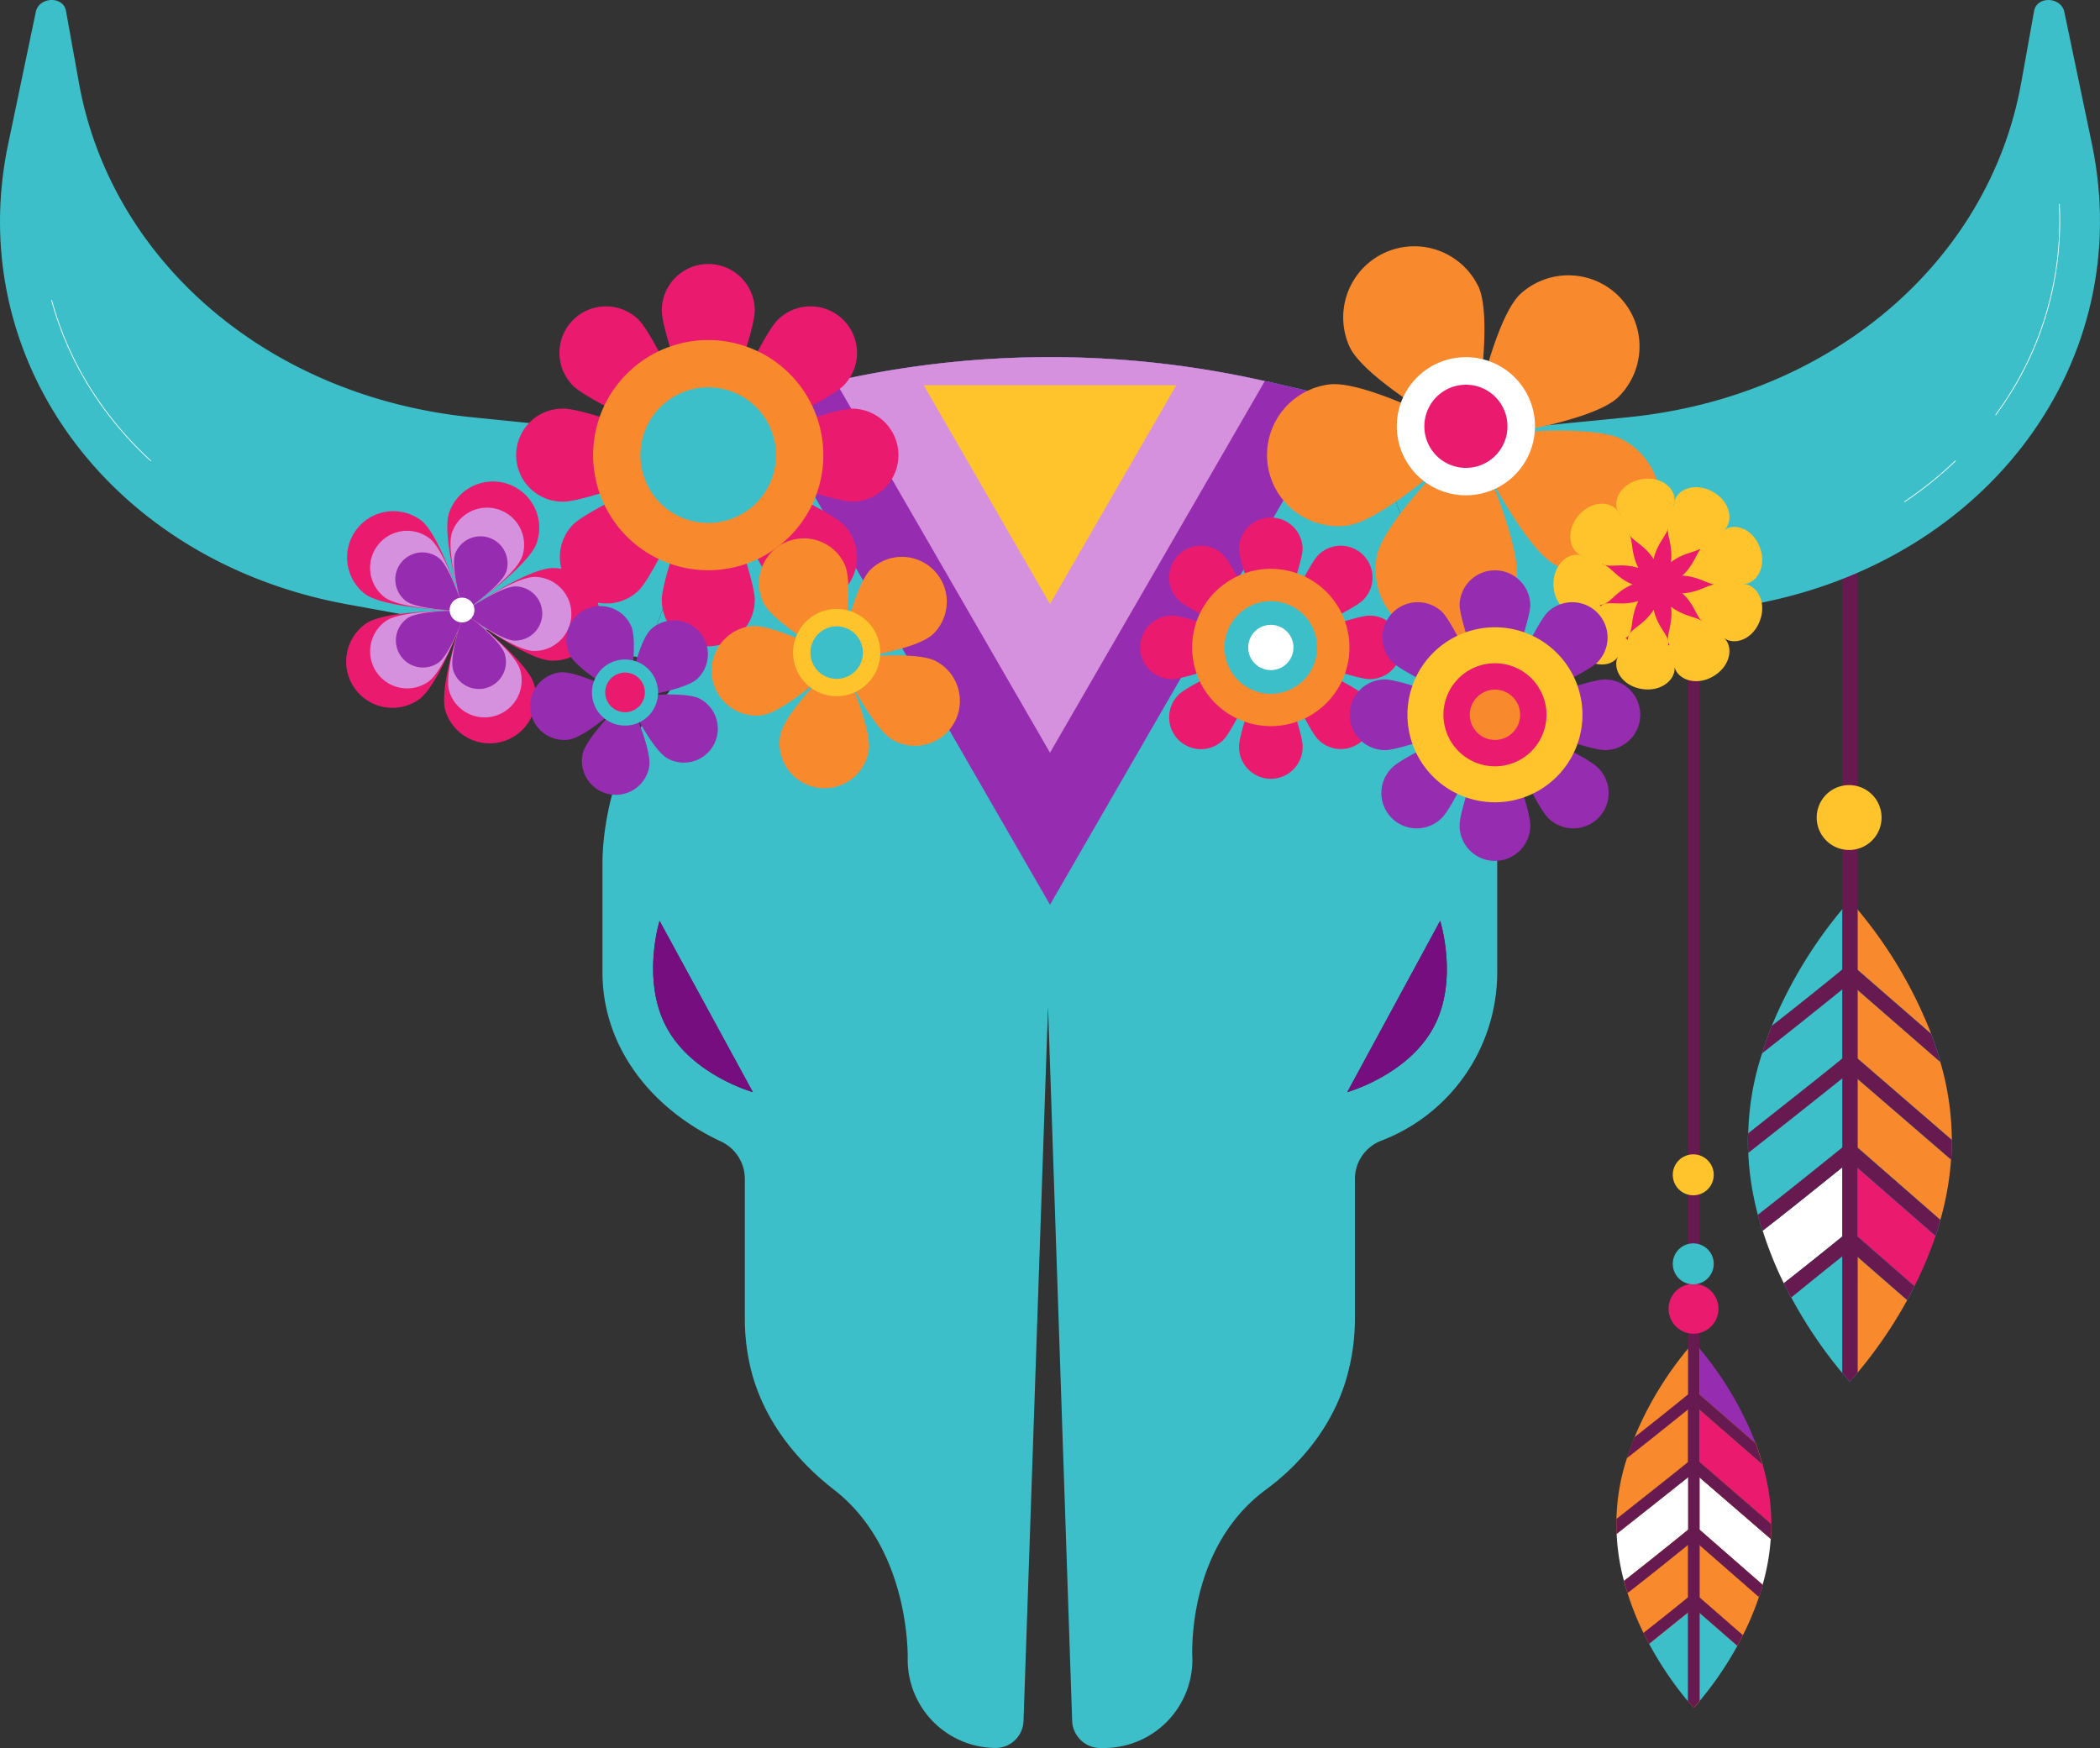 <svg xmlns="http://www.w3.org/2000/svg" width="1080" height="899.01" viewBox="0 0 1080 899.01"><rect x="0" y="0" width="1080" height="899.01" fill="#333333" stroke="none"/><g id="Слой_2" data-name="Слой 2"><g id="hippie20_145798021"><g id="hippie20_145798021-2" data-name="hippie20_145798021"><path d="M902.93 742.3l-28.86-25.09V693.58A174.32 174.32.0 0 1 902.93 742.3z" fill="#962caf"/><path d="M911 783.8l-36.9-31.88V725.05l32.41 28.22A111 111 0 0 1 911 783.8z" fill="#ea1b6f"/><path d="M910.66 791.43a113.83 113.83.0 0 1-4.18 23.63l-32.41-28.33V759.86z" fill="#fff"/><path d="M904.6 821.33A147.62 147.62.0 0 1 896.34 841l-22.27-19.44V794.67z" fill="#f9892d"/><path d="M893.52 846.42a176.93 176.93.0 0 1-19.45 28.43V829.48z" fill="#3dbfc9"/><path d="M868.12 794.46v27.08c-6.8 5.54-15.27 12.33-22.9 18.29A148.48 148.48.0 0 1 837 819.24C843.76 814 854.11 805.75 868.12 794.46z" fill="#f9892d"/><path d="M868.12 724.84v27.08c-7 5.74-23.21 18.5-36.8 29.27a108.21 108.21.0 0 1 5.43-31.37C843.44 744.6 854 736.23 868.12 724.84z" fill="#f9892d"/><path d="M868.12 829.27V875a175.62 175.62.0 0 1-20-29.58C853.69 840.88 860.28 835.54 868.12 829.27z" fill="#3dbfc9"/><path d="M874.12 759.9v26.86l-2.93-2.5-2 1.67a8.59 8.59.0 0 1-1 .83c-10 8.16-23.94 19.24-33 26.35a113.69 113.69.0 0 1-3.77-24.25c11.81-9.31 26.35-20.81 36.8-29.17.94-.84 1.88-1.57 2.93-2.4z" fill="#fff"/><path d="M874.12 786.76l32.41 28.34c-.53 2.19-1.26 4.28-1.88 6.27l-30.53-26.66v26.87L896.39 841c-.95 1.88-1.88 3.66-2.83 5.44l-19.44-16.94v45.37c-1.88 2.3-3 3.45-3 3.45s-1.05-1.15-2.93-3.35V829.31c-7.84 6.28-14.42 11.6-20 16.1-1.05-1.78-2-3.66-2.93-5.54 7.63-6 16.09-12.75 22.89-18.29V794.5c-14 11.29-24.36 19.55-31.15 24.78-.73-2-1.26-4.08-1.88-6.17 9.09-7.11 23-18.19 33-26.35a8.59 8.59.0 0 0 1-.83l2-1.67z" fill="#f9892d"/><path d="M911 783.84v.42c0 1.35.0 2.71-.1 4.07.0 1-.11 2.09-.21 3.14L874.12 759.9l-3-2.61c-1.05.83-2 1.56-2.93 2.4-10.45 8.36-25 19.86-36.8 29.17v-.11c-.1-1.46-.1-2.93-.1-4.49a28.59 28.59.0 0 1 .1-2.93v-.11c13.59-10.77 29.8-23.52 36.8-29.27V724.88c-14.11 11.39-24.67 19.76-31.36 25q1.73-5.49 3.76-10.66a176.55 176.55.0 0 1 27.6-45.68c1.88-2.2 2.93-3.35 2.93-3.35s1.15 1.15 3 3.45v23.63L903 742.34c1.26 3.55 2.51 7.21 3.56 11l-32.41-28.22V752z" fill="#f9892d"/><path d="M874.07 258V874.85c-1.88 2.3-3 3.45-3 3.45s-1-1.15-2.92-3.35V258z" fill="#671a50"/><path d="M906.48 753.27l-32.41-28.22-3-2.62c-1 .84-2 1.57-2.92 2.41-14.12 11.39-24.68 19.76-31.37 25q1.72-5.49 3.77-10.66c8.67-6.8 19.44-15.37 27.6-22.06a9.45 9.45.0 0 0 1-.83l2-1.57 2.92 2.51 28.86 25.09C904.18 745.85 905.43 749.51 906.48 753.27z" fill="#671a50"/><path d="M911 783.84v.42c0 1.35.0 2.71-.1 4.07.0 1-.11 2.09-.21 3.14L874.12 759.9l-3-2.61c-1.05.83-2 1.56-2.93 2.4-10.45 8.36-25 19.86-36.8 29.17v-.11c-.1-1.46-.1-2.93-.1-4.49a28.59 28.59.0 0 1 .1-2.93v-.11c13.59-10.77 29.8-23.52 36.8-29.27a7.75 7.75.0 0 0 1-.84l2-1.66 2.93 2.5z" fill="#671a50"/><path d="M906.53 815.1c-.53 2.19-1.26 4.28-1.88 6.27l-30.53-26.66-3-2.61c-1.05.83-2 1.56-2.93 2.4-14 11.29-24.36 19.55-31.15 24.78-.73-2-1.26-4.08-1.88-6.17 9.09-7.11 23-18.19 33-26.35a8.59 8.59.0 0 0 1-.83l2-1.67 2.93 2.5z" fill="#671a50"/><path d="M896.34 841c-.94 1.88-1.88 3.66-2.82 5.44l-19.45-16.94-3-2.61c-1 .83-2 1.57-2.92 2.4-7.84 6.27-14.43 11.61-20 16.1-1-1.77-2-3.66-2.93-5.54 7.63-6 16.1-12.75 22.9-18.29a10.81 10.81.0 0 0 1-.84l2-1.67 2.92 2.51z" fill="#671a50"/><circle cx="870.96" cy="673.1" r="12.83" fill="#ea1b6f"/><path d="M881.35 650a10.53 10.53.0 1 1-10.53-10.53A10.53 10.53.0 0 1 881.35 650z" fill="#3dbfc9"/><path d="M881.35 604.21a10.53 10.53.0 1 1-10.53-10.53A10.53 10.53.0 0 1 881.35 604.21z" fill="#ffc32c"/><path d="M993.22 531.76l-37.93-33V467.71A229.61 229.61.0 0 1 993.22 531.76z" fill="#f9892d"/><path d="M1003.8 586.31 955.29 544.4V509.08l42.6 37.1A145.71 145.71.0 0 1 1003.8 586.31z" fill="#f9892d"/><path d="M1003.39 596.35a149.87 149.87.0 0 1-5.5 31.06l-42.6-37.25V554.85z" fill="#f9892d"/><path d="M995.42 635.65a194 194 0 0 1-10.86 25.84l-29.27-25.56V600.61z" fill="#ea1b6f"/><path d="M980.85 668.64A231.61 231.61.0 0 1 955.29 706V646.37z" fill="#f9892d"/><path d="M947.48 600.33v35.6c-8.94 7.28-20.07 16.21-30.1 24.05a194.53 194.53.0 0 1-10.86-27.07C915.45 626 929.06 615.17 947.48 600.33z" fill="#fff"/><path d="M947.48 508.81V544.4C938.27 552 917 568.73 899.1 582.88a141.93 141.93.0 0 1 7.15-41.23C915 534.78 928.92 523.79 947.48 508.81z" fill="#3dbfc9"/><path d="M947.46 646.09v60.06a231.63 231.63.0 0 1-26.25-38.89C928.49 661.35 937.15 654.34 947.46 646.09z" fill="#3dbfc9"/><path d="M947.48 554.57v35.59c-13.2 10.72-31.48 25.29-43.43 34.64a150 150 0 0 1-4.95-31.89C914.63 580.68 933.73 565.56 947.48 554.57z" fill="#3dbfc9"/><path d="M947.48 467.58v31.05c-10.72 8.8-24.88 20.07-36.29 29A232.17 232.17.0 0 1 947.48 467.58z" fill="#3dbfc9"/><path d="M1003.82 586.31v.56c0 1.78.0 3.57-.14 5.35.0 1.38-.14 2.75-.27 4.13l-48.1-41.5v35.31l42.6 37.25c-.69 2.88-1.65 5.63-2.47 8.24l-40.13-35v35.32l29.27 25.56c-1.24 2.47-2.47 4.81-3.71 7.15l-25.56-22.27V706c-2.48 3-4 4.53-4 4.53s-1.37-1.51-3.84-4.4v-60c-10.31 8.24-19 15.25-26.25 21.16-1.38-2.33-2.62-4.81-3.85-7.28 10-7.84 21.16-16.77 30.1-24.05v-35.6c-18.42 14.84-32 25.7-41 32.58-1-2.62-1.65-5.37-2.47-8.11 12-9.35 30.23-23.92 43.43-34.64V554.57c-13.75 11-32.85 26.11-48.38 38.34v-.13c-.14-1.93-.14-3.85-.14-5.91a35.3 35.3.0 0 1 .14-3.85v-.14C917 568.73 938.27 552 947.48 544.4V508.81c-18.56 15-32.44 26-41.23 32.84q2.26-7.21 4.94-14c11.41-8.93 25.57-20.2 36.29-29V467.58c2.47-2.89 3.84-4.4 3.84-4.4s1.51 1.51 4 4.53v31.06l37.93 33c1.65 4.67 3.3 9.48 4.67 14.42l-42.6-37.1V544.4z" fill="#3dbfc9"/><path d="M947.47 233.61V706.15c2.48 2.89 3.85 4.4 3.85 4.4s1.51-1.51 4-4.54V233C952.7 233.18 950.09 233.45 947.47 233.61z" fill="#671a50"/><path d="M997.91 546.18l-42.6-37.1-4-3.43c-1.37 1.09-2.61 2.05-3.84 3.16-18.56 15-32.44 26-41.23 32.84q2.26-7.21 4.94-14c11.41-8.93 25.57-20.2 36.29-29a12.61 12.61.0 0 0 1.37-1.09l2.61-2.07 3.85 3.3 37.93 33C994.89 536.43 996.54 541.24 997.91 546.18z" fill="#671a50"/><path d="M1003.82 586.31v.56c0 1.78.0 3.57-.14 5.35.0 1.38-.14 2.75-.27 4.13l-48.1-41.5-4-3.44c-1.37 1.1-2.61 2.06-3.84 3.16-13.75 11-32.85 26.11-48.38 38.34v-.13c-.14-1.93-.14-3.85-.14-5.91a35.3 35.3.0 0 1 .14-3.85v-.14C917 568.73 938.27 552 947.48 544.4a12.63 12.63.0 0 0 1.37-1.1l2.61-2.2 3.85 3.3z" fill="#671a50"/><path d="M997.91 627.41c-.69 2.88-1.65 5.63-2.47 8.24l-40.13-35-4-3.44c-1.37 1.1-2.61 2.07-3.84 3.16-18.42 14.84-32 25.7-41 32.58-1-2.62-1.65-5.37-2.47-8.11 12-9.35 30.23-23.92 43.43-34.64a11.53 11.53.0 0 0 1.37-1.1l2.61-2.19 3.85 3.29z" fill="#671a50"/><path d="M984.58 661.49c-1.24 2.47-2.47 4.81-3.71 7.15l-25.56-22.27-4-3.44c-1.37 1.11-2.61 2.07-3.84 3.17-10.31 8.24-19 15.25-26.25 21.16-1.38-2.33-2.62-4.81-3.85-7.28 10-7.84 21.16-16.77 30.1-24.05a14 14 0 0 0 1.37-1.1l2.61-2.2 3.85 3.3z" fill="#671a50"/><path d="M967.66 420.46A16.68 16.68.0 1 1 951 403.78 16.67 16.67.0 0 1 967.66 420.46z" fill="#ffc32c"/><path d="M737.13 528.58c13.24-24.19 3.52-55 3.52-55l-47.78 88.11S723.9 553 737.13 528.58z" fill="none"/><path d="M342.93 528.58c13.23 24.41 44.25 33.1 44.25 33.1l-48-88.11S329.68 504.39 342.93 528.58z" fill="none"/><path d="M345.61 225 243 214.62C138.57 204.27 57.08 134.78 40.54 42.33L33.92 5.51c-1.44-7.65-13.86-7.24-15.51.63L4.14 74.39C-19 185.45 57.29 288.66 178.49 310.79l151.56 27.57c20.81-41.2 26.07-86.08 38-127.27A82.35 82.35.0 0 0 345.61 225z" fill="#3dbfc9"/><path d="M703 208.21l-12.82-3.11-35.58-8.27a28.77 28.77.0 0 0-4.13-.83 500.82 500.82.0 0 0-220.89.0c-1.25.21-2.49.62-3.73.83-12.2 2.89-24.4 5.58-35.79 8.27-4.54 1-8.89 2.07-13 3.11a62.71 62.71.0 0 0-9 2.88c-11.89 41.19-17.15 86.07-38 127.27l13.29 2.42c2.47 5.59 3.72 11.38.0 15.93l-9.73 11.79c-15.3 18.61-23.78 51.7-23.78 75.69V5e2c0 39.09 25.85 70.74 61 87.08a21.22 21.22.0 0 1 12.21 19.23v71.77a109.51 109.51.0 0 0 3.1 26.06c6.21 25.24 22.54 46.33 42.81 62.05 39.71 30.82 37.85 87.28 37.85 87.28a45.46 45.46.0 0 0 45.3 45.5 14.35 14.35.0 0 0 14.27-13.85L539 517.62l12.4 367.54A14.5 14.5.0 0 0 565.68 899h2.06a45.49 45.49.0 0 0 45.5-45.5s-3.92-56.46 37.65-87.28c20.89-15.31 36.82-36.81 42.82-62.05a110 110 0 0 0 3.1-26.06V606.35a21.11 21.11.0 0 1 13.44-19.65A92.7 92.7.0 0 0 770 5e2V444.19c0-24-8.28-57.08-23.59-75.69l-9.71-11.79c-3.73-4.55-2.49-10.34.0-15.93l14.13-2.57c-15.09-40.51-38.58-82.12-46.63-129.62C703.81 208.48 703.43 208.3 703 208.21zM342.93 528.58c-13.25-24.19-3.73-55-3.73-55l48 88.11S356.16 553 342.93 528.58zm397.72-55s9.72 30.82-3.52 55c-13.23 24.41-44.26 33.1-44.26 33.1z" fill="#3dbfc9"/><path d="M1075.92 74.39 1061.66 6.14c-1.66-7.87-14.08-8.28-15.52-.63l-6.62 36.82C1023 134.78 941.48 204.27 837 214.62L734.45 224.75c-8.78-7.18-18.58-13.15-30.22-16.16 8 47.5 31.54 89.11 46.63 129.62l150.7-27.42C1022.77 288.66 1098.88 185.45 1075.92 74.39z" fill="#3dbfc9"/><path d="M77.56 237A181.73 181.73.0 0 1 49.4 204.28a168.16 168.16.0 0 1-22.83-49.79" fill="none" stroke="#fff" stroke-linecap="round" stroke-miterlimit="10" stroke-width=".38"/><path d="M1005.62 237.06a191.66 191.66.0 0 1-26.16 21" fill="none" stroke="#fff" stroke-linecap="round" stroke-miterlimit="10" stroke-width=".38"/><path d="M1059.08 105.05a167.46 167.46.0 0 1-28.63 102.53q-2 2.92-4.07 5.78" fill="none" stroke="#fff" stroke-linecap="round" stroke-miterlimit="10" stroke-width=".38"/><path d="M690.2 205.1 540 465.29l-150-260.19c11.38-2.69 23.59-5.38 35.78-8.27 1.25-.21 2.49-.62 3.73-.83a500.82 500.82.0 0 1 220.89.0 28.63 28.63.0 0 1 4.14.83z" fill="#962caf"/><path d="M650.48 196 540 387.11 429.59 196A500.82 500.82.0 0 1 650.48 196z" fill="#d591de"/><path d="M604.94 198.14 540 310.62 475.06 198.14H604.94z" fill="#ffc32c"/><path d="M229.07 365.55c-3.79-12.58 9.61-50.74 9.61-50.74s32.2 24.47 36 37.06a23.8 23.8.0 0 1-45.59 13.68z" fill="#ea1b6f"/><path d="M231 355.35c-3-10.07 7.69-40.6 7.69-40.6s25.77 19.58 28.79 29.64a19 19 0 1 1-36.48 11z" fill="#d591de"/><path d="M233 344.44c-2.21-7.37 5.62-29.69 5.62-29.69s18.84 14.31 21 21.67a13.92 13.92.0 1 1-26.67 8z" fill="#962caf"/><path d="M283.49 339.74c-13.14-.29-45.29-24.82-45.29-24.82s33.21-23.06 46.35-22.76a23.8 23.8.0 1 1-1.06 47.58z" fill="#ea1b6f"/><path d="M274.38 334.78c-10.52-.23-36.25-19.87-36.25-19.87s26.59-18.44 37.1-18.2a19 19 0 0 1-.85 38.07z" fill="#d591de"/><path d="M264.63 329.45c-7.69-.18-26.5-14.54-26.5-14.54s19.43-13.48 27.12-13.32a13.93 13.93.0 0 1-.62 27.86z" fill="#962caf"/><path d="M276 279.32c-4.35 12.4-37.6 35.39-37.6 35.39S226.68 276 231 263.6A23.8 23.8.0 1 1 276 279.32z" fill="#ea1b6f"/><path d="M268.42 286.45c-3.48 9.93-30.1 28.33-30.1 28.33s-9.33-31-5.85-40.91a19 19 0 0 1 36 12.58z" fill="#d591de"/><path d="M260.33 294.07c-2.54 7.25-22 20.71-22 20.71s-6.82-22.65-4.28-29.91a13.93 13.93.0 0 1 26.29 9.2z" fill="#962caf"/><path d="M216.45 267.52c10.46 8 22 46.69 22 46.69s-40.42-.87-50.88-8.83a23.8 23.8.0 0 1 28.84-37.86z" fill="#ea1b6f"/><path d="M220.91 276.89c8.37 6.37 17.64 37.37 17.64 37.37s-32.35-.7-40.71-7.08a19 19 0 1 1 23.07-30.29z" fill="#d591de"/><path d="M225.65 286.94c6.12 4.65 12.9 27.32 12.9 27.32s-23.65-.51-29.77-5.17a13.92 13.92.0 0 1 16.87-22.15z" fill="#962caf"/><path d="M188.27 320.68c10.79-7.48 51.22-6.53 51.22-6.53s-13.32 38.16-24.13 45.65a23.79 23.79.0 1 1-27.09-39.12z" fill="#ea1b6f"/><path d="M198.55 319.33c8.65-6 41-5.23 41-5.23s-10.66 30.55-19.31 36.54a19 19 0 1 1-21.69-31.31z" fill="#d591de"/><path d="M209.57 317.92c6.33-4.37 30-3.82 30-3.82s-7.8 22.34-14.11 26.72a13.93 13.93.0 0 1-15.87-22.9z" fill="#962caf"/><path d="M243.72 311.91a6.37 6.37.0 1 1-7.93-4.27A6.38 6.38.0 0 1 243.72 311.91z" fill="#fff"/><path d="M388.16 159.69c0 13.2-23.92 74.38-23.92 74.38s-23.9-61.18-23.9-74.38a23.91 23.91.0 1 1 47.82.0z" fill="#ea1b6f"/><path d="M328.55 164.57c9.33 9.34 35.69 69.5 35.69 69.5s-60.17-26.35-69.52-35.69a23.91 23.91.0 1 1 33.83-33.81z" fill="#ea1b6f"/><path d="M289.86 210.16c13.18.0 74.38 23.91 74.38 23.91S303 258 289.86 258a23.92 23.92.0 1 1 0-47.83z" fill="#ea1b6f"/><path d="M294.72 269.77c9.35-9.33 69.52-35.7 69.52-35.7s-26.36 60.18-35.69 69.52a23.92 23.92.0 0 1-33.83-33.82z" fill="#ea1b6f"/><path d="M340.34 308.47c0-13.21 23.9-74.4 23.9-74.4s23.92 61.19 23.92 74.4a23.91 23.91.0 1 1-47.82.0z" fill="#ea1b6f"/><path d="M399.92 303.59c-9.33-9.34-35.68-69.52-35.68-69.52s60.17 26.37 69.52 35.7a23.92 23.92.0 0 1-33.84 33.82z" fill="#ea1b6f"/><path d="M438.62 258c-13.19.0-74.38-23.92-74.38-23.92s61.19-23.91 74.38-23.91a23.92 23.92.0 0 1 0 47.83z" fill="#ea1b6f"/><path d="M433.76 198.39c-9.35 9.33-69.52 35.68-69.52 35.68s26.35-60.16 35.68-69.5a23.92 23.92.0 1 1 33.84 33.82z" fill="#ea1b6f"/><path d="M423.42 234.07a59.19 59.19.0 1 1-59.18-59.18A59.19 59.19.0 0 1 423.42 234.07z" fill="#f9892d"/><path d="M399.1 234.07a34.87 34.87.0 1 1-34.86-34.86A34.87 34.87.0 0 1 399.1 234.07z" fill="#3dbfc9"/><path d="M669.92 282.11c0 9-16.35 50.84-16.35 50.84s-16.34-41.82-16.34-50.84a16.35 16.35.0 0 1 32.69.0z" fill="#ea1b6f"/><path d="M629.18 285.45c6.38 6.39 24.39 47.5 24.39 47.5s-41.12-18-47.51-24.39a16.34 16.34.0 1 1 23.12-23.11z" fill="#ea1b6f"/><path d="M602.74 316.61c9 0 50.83 16.34 50.83 16.34s-41.81 16.34-50.83 16.34a16.34 16.34.0 0 1 0-32.68z" fill="#ea1b6f"/><path d="M606.06 357.34C612.45 351 653.57 333 653.57 333s-18 41.12-24.39 47.5a16.34 16.34.0 1 1-23.12-23.11z" fill="#ea1b6f"/><path d="M637.23 383.78c0-9 16.34-50.83 16.34-50.83s16.35 41.81 16.35 50.83a16.35 16.35.0 1 1-32.69.0z" fill="#ea1b6f"/><path d="M678 380.45c-6.37-6.38-24.39-47.5-24.39-47.5s41.12 18 47.51 24.39A16.34 16.34.0 0 1 678 380.45z" fill="#ea1b6f"/><path d="M704.41 349.29c-9 0-50.84-16.34-50.84-16.34s41.82-16.34 50.84-16.34a16.34 16.34.0 1 1 0 32.68z" fill="#ea1b6f"/><path d="M701.08 308.56c-6.39 6.38-47.51 24.39-47.51 24.39s18-41.12 24.4-47.5a16.34 16.34.0 1 1 23.11 23.11z" fill="#ea1b6f"/><path d="M694 333a40.45 40.45.0 1 1-40.45-40.45A40.45 40.45.0 0 1 694 333z" fill="#f9892d"/><path d="M677.39 333a23.82 23.82.0 1 1-23.82-23.83A23.81 23.81.0 0 1 677.39 333z" fill="#3dbfc9"/><path d="M665.21 333a11.64 11.64.0 1 1-11.64-11.64A11.64 11.64.0 0 1 665.21 333z" fill="#fff"/><path d="M760.24 147.12c8.64 18.26-3 79.32-3 79.32s-54.52-29.79-63.16-48.05a36.57 36.57.0 0 1 66.11-31.27z" fill="#f9892d"/><path d="M683.54 197.72c20-2.56 74.53 27.32 74.53 27.32s-45.19 42.68-65.2 45.25a36.58 36.58.0 0 1-9.33-72.57z" fill="#f9892d"/><path d="M708 286.32c3.73-19.86 49-62.44 49-62.44s26.62 56.14 22.89 76A36.58 36.58.0 0 1 708 286.32z" fill="#f9892d"/><path d="M799.76 290.47c-17.72-9.72-44.23-65.91-44.23-65.91s61.61-8 79.36 1.71a36.59 36.59.0 0 1-35.13 64.2z" fill="#f9892d"/><path d="M832.07 204.42c-14.68 13.85-76.32 21.71-76.32 21.71s11.46-61.07 26.16-74.93a36.57 36.57.0 0 1 50.16 53.22z" fill="#f9892d"/><path d="M786 204a35.53 35.53.0 1 1-47.31-16.91A35.57 35.57.0 0 1 786 204z" fill="#fff"/><path d="M773.23 210.12a21.38 21.38.0 1 1-28.48-10.19A21.36 21.36.0 0 1 773.23 210.12z" fill="#ea1b6f"/><path d="M434.31 290.1c5.45 11.52-1.86 50.07-1.86 50.07s-34.43-18.8-39.89-30.33a23.09 23.09.0 0 1 41.75-19.74z" fill="#f9892d"/><path d="M385.88 322.05c12.66-1.62 47.06 17.24 47.06 17.24s-28.54 26.95-41.17 28.58a23.1 23.1.0 0 1-5.89-45.82z" fill="#f9892d"/><path d="M401.32 378c2.36-12.54 30.93-39.43 30.93-39.43s16.81 35.45 14.45 48A23.09 23.09.0 0 1 401.32 378z" fill="#f9892d"/><path d="M459.26 380.6C448.08 374.47 431.34 339 431.34 339s38.9-5 50.09 1.08a23.1 23.1.0 1 1-22.17 40.53z" fill="#f9892d"/><path d="M479.67 326.27C470.39 335 431.47 340 431.47 340s7.23-38.56 16.51-47.31a23.09 23.09.0 0 1 31.69 33.6z" fill="#f9892d"/><path d="M450.58 326a22.44 22.44.0 1 1-29.87-10.67A22.45 22.45.0 0 1 450.58 326z" fill="#ffc32c"/><path d="M442.5 329.87a13.5 13.5.0 1 1-18-6.43A13.48 13.48.0 0 1 442.5 329.87z" fill="#3dbfc9"/><path d="M324.48 321.7c4.12 8.7-1.41 37.83-1.41 37.83s-26-14.21-30.13-22.92a17.44 17.44.0 1 1 31.54-14.91z" fill="#962caf"/><path d="M287.9 345.83c9.56-1.22 35.55 13 35.55 13s-21.56 20.37-31.11 21.59a17.45 17.45.0 1 1-4.44-34.62z" fill="#962caf"/><path d="M299.56 388.1c1.78-9.47 23.37-29.79 23.37-29.79s12.7 26.78 10.91 36.26a17.44 17.44.0 0 1-34.28-6.47z" fill="#962caf"/><path d="M343.34 390.07c-8.46-4.63-21.1-31.43-21.1-31.43s29.39-3.81 37.84.82a17.44 17.44.0 1 1-16.74 30.61z" fill="#962caf"/><path d="M358.75 349c-7 6.61-36.41 10.36-36.41 10.36s5.46-29.14 12.47-35.75A17.45 17.45.0 0 1 358.75 349z" fill="#962caf"/><path d="M336.78 348.85a17 17 0 1 1-22.57-8.07A17 17 0 0 1 336.78 348.85z" fill="#3dbfc9"/><path d="M330.67 351.75a10.19 10.19.0 1 1-13.57-4.87A10.18 10.18.0 0 1 330.67 351.75z" fill="#ea1b6f"/><path d="M896.24 301.71a42.34 42.34.0 1 1-42.33-42.33A42.32 42.32.0 0 1 896.24 301.71z" fill="#ffc32c"/><path d="M881.31 302.06c0 16.91-13.37 30.61-29.89 30.61s-29.9-13.7-29.9-30.61 13.4-30.6 29.9-30.6S881.31 285.17 881.31 302.06z" fill="#ea1b6f"/><path d="M886 327.52c-2.62-2.31-4.89-8.61-8.07-13.12a37.18 37.18.0 0 0-6.34-7.49 37.15 37.15.0 0 0 9.67-1.64c5.35-1.43 11.09-4.79 14.62-4.88 6.78-.5 13.08 8.28 9.24 18.73S890.91 332.3 886 327.52z" fill="#ffc32c"/><path d="M861 341.93c-.5-3.4 1.8-9.73 2.26-15.22a37.27 37.27.0 0 0-.06-9.8 38.57 38.57.0 0 0 8.5 5c5 2.28 11.59 3.48 14.31 5.65 5.54 4 4.63 14.71-4.94 20.28S861.69 348.85 861 341.93z" fill="#ffc32c"/><path d="M832.58 336.92c1.8-2.94 7.63-6.29 11.52-10.21a37 37 0 0 0 6.25-7.55 38.51 38.51.0 0 0 3.32 9.27c2.34 4.91 6.64 10.13 7.32 13.5 1.67 6.67-5.9 14.22-16.8 12.38S828.68 342.65 832.58 336.92z" fill="#ffc32c"/><path d="M814.06 314.81c3.24-1.08 9.88.07 15.36-.41a39 39 0 0 0 9.64-1.75 40 40 0 0 0-3.39 9.22c-1.4 5.28-1.44 12-3.09 15.05-3 6.19-13.67 7.08-20.85-1.32C804.71 327.07 807.4 316.71 814.06 314.81z" fill="#ffc32c"/><path d="M814.06 286c3.17 1.26 7.52 6.4 12 9.55a40.49 40.49.0 0 0 8.48 4.87 40.84 40.84.0 0 0-8.48 4.88c-4.52 3.14-8.87 8.29-12 9.54-6.34 2.85-15-3.4-15.15-14.42C799 289.37 807.72 283.13 814.06 286z" fill="#ffc32c"/><path d="M832.58 263.87c1.65 3 1.69 9.77 3.09 15.05a39.77 39.77.0 0 0 3.39 9.22 39.58 39.58.0 0 0-9.64-1.75c-5.48-.47-12.12.66-15.36-.42-6.66-1.89-9.35-12.26-2.33-20.78C818.91 256.79 829.57 257.68 832.58 263.87z" fill="#ffc32c"/><path d="M861 258.87c-.68 3.36-5 8.59-7.32 13.48a38.81 38.81.0 0 0-3.32 9.28 37.26 37.26.0 0 0-6.25-7.55c-3.89-3.91-9.72-7.27-11.52-10.21-3.9-5.73.7-15.44 11.61-17.39S862.66 252.19 861 258.87z" fill="#ffc32c"/><path d="M886 273.28c-2.72 2.17-9.35 3.36-14.31 5.64a38.57 38.57.0 0 0-8.5 5 37.27 37.27.0 0 0 .06-9.8c-.46-5.48-2.76-11.82-2.26-15.21.7-6.92 10.46-11.38 20.07-5.88S891.54 269.26 886 273.28z" fill="#ffc32c"/><path d="M895.88 300.39c-3.53-.08-9.27-3.44-14.62-4.87a37.11 37.11.0 0 0-9.66-1.64 37 37 0 0 0 6.33-7.49c3.18-4.51 5.45-10.81 8.07-13.11 4.91-4.79 15.33-2.06 19.12 8.4S902.66 300.9 895.88 300.39z" fill="#ffc32c"/><path d="M875.15 319.38c-1.82-1.59-3.4-6-5.59-9.09a25.53 25.53.0 0 0-4.4-5.18 26 26 0 0 0 6.7-1.14c3.71-1 7.68-3.32 10.14-3.38 4.7-.35 9.07 5.73 6.4 13S878.55 322.7 875.15 319.38z" fill="#ffc32c"/><path d="M857.81 329.37c-.34-2.35 1.25-6.74 1.57-10.54a25.92 25.92.0 0 0 0-6.79 26.88 26.88.0 0 0 5.89 3.43c3.44 1.59 8 2.41 9.92 3.91 3.83 2.79 3.21 10.2-3.43 14.06S858.29 334.17 857.81 329.37z" fill="#ffc32c"/><path d="M838.13 325.9c1.23-2 5.28-4.36 8-7.07a26.57 26.57.0 0 0 4.34-5.23 26.76 26.76.0 0 0 2.3 6.43c1.62 3.39 4.6 7 5.07 9.34 1.15 4.63-4.09 9.87-11.64 8.59S835.42 329.88 838.13 325.9z" fill="#ffc32c"/><path d="M825.28 310.59c2.24-.76 6.85.0 10.65-.3a27.38 27.38.0 0 0 6.68-1.21 27.34 27.34.0 0 0-2.35 6.39c-1 3.66-1 8.34-2.13 10.43-2.09 4.3-9.49 4.91-14.46-.91S820.66 311.89 825.28 310.59z" fill="#ffc32c"/><path d="M825.28 290.6c2.2.86 5.23 4.43 8.34 6.61a26.49 26.49.0 0 0 6 3.38 26.49 26.49.0 0 0-6 3.38c-3.11 2.17-6.14 5.75-8.34 6.62-4.39 2-10.41-2.36-10.5-10C814.87 293 820.89 288.61 825.28 290.6z" fill="#ffc32c"/><path d="M838.13 275.27c1.13 2.1 1.17 6.78 2.13 10.44a27.13 27.13.0 0 0 2.35 6.38 27.38 27.38.0 0 0-6.68-1.21c-3.8-.33-8.41.46-10.65-.28-4.62-1.32-6.49-8.51-1.61-14.42S836 271 838.13 275.27z" fill="#ffc32c"/><path d="M857.81 271.8c-.47 2.34-3.45 6-5.07 9.36a26.46 26.46.0 0 0-2.3 6.42 26.25 26.25.0 0 0-4.34-5.23c-2.69-2.71-6.74-5-8-7.08-2.71-4 .47-10.7 8-12S859 267.18 857.81 271.8z" fill="#ffc32c"/><path d="M875.15 281.79c-1.89 1.51-6.48 2.33-9.92 3.92a26.21 26.21.0 0 0-5.89 3.44 26 26 0 0 0 0-6.8c-.32-3.8-1.91-8.19-1.57-10.55.48-4.79 7.26-7.88 13.91-4.06S879 279 875.15 281.79z" fill="#ffc32c"/><path d="M882 300.59c-2.46-.06-6.43-2.39-10.14-3.38a25.46 25.46.0 0 0-6.7-1.14 25.78 25.78.0 0 0 4.4-5.19c2.19-3.13 3.77-7.49 5.59-9.09 3.4-3.32 10.62-1.42 13.25 5.83S886.7 300.94 882 300.59z" fill="#ffc32c"/><path d="M787 311.07c0 10-18.18 56.54-18.18 56.54s-18.17-46.51-18.17-56.54a18.18 18.18.0 0 1 36.35.0z" fill="#962caf"/><path d="M741.72 314.78c7.09 7.1 27.12 52.83 27.12 52.83s-45.73-20-52.83-27.13a18.18 18.18.0 0 1 25.71-25.7z" fill="#962caf"/><path d="M712.3 349.44c10 0 56.54 18.17 56.54 18.17s-46.5 18.17-56.54 18.17a18.17 18.17.0 1 1 0-36.34z" fill="#962caf"/><path d="M716 394.74c7.1-7.09 52.83-27.13 52.83-27.13s-20 45.74-27.12 52.83A18.18 18.18.0 1 1 716 394.74z" fill="#962caf"/><path d="M750.67 424.15c0-10 18.17-56.54 18.17-56.54S787 414.12 787 424.15a18.18 18.18.0 1 1-36.35.0z" fill="#962caf"/><path d="M796 420.44c-7.09-7.09-27.13-52.83-27.13-52.83s45.74 20 52.84 27.13A18.18 18.18.0 1 1 796 420.44z" fill="#962caf"/><path d="M825.39 385.78c-10 0-56.55-18.17-56.55-18.17s46.51-18.17 56.55-18.17a18.17 18.17.0 0 1 0 36.34z" fill="#962caf"/><path d="M821.68 340.49c-7.1 7.09-52.84 27.12-52.84 27.12s20-45.73 27.14-52.83a18.18 18.18.0 0 1 25.7 25.71z" fill="#962caf"/><path d="M813.83 367.61a45 45 0 1 1-45-45 45 45 0 0 1 45 45z" fill="#ffc32c"/><path d="M795.34 367.61a26.5 26.5.0 1 1-26.5-26.5 26.49 26.49.0 0 1 26.5 26.5z" fill="#ea1b6f"/><path d="M781.78 367.61a12.94 12.94.0 1 1-12.94-12.94A12.94 12.94.0 0 1 781.78 367.61z" fill="#f9892d"/><path d="M342.93 528.58c-13.24-24.19-3.73-55-3.73-55l48 88.11S356.17 553 342.93 528.58zm397.73-55s9.73 30.82-3.52 55c-13.23 24.41-44.26 33.1-44.26 33.1z" fill="#770e7f"/></g></g></g></svg>